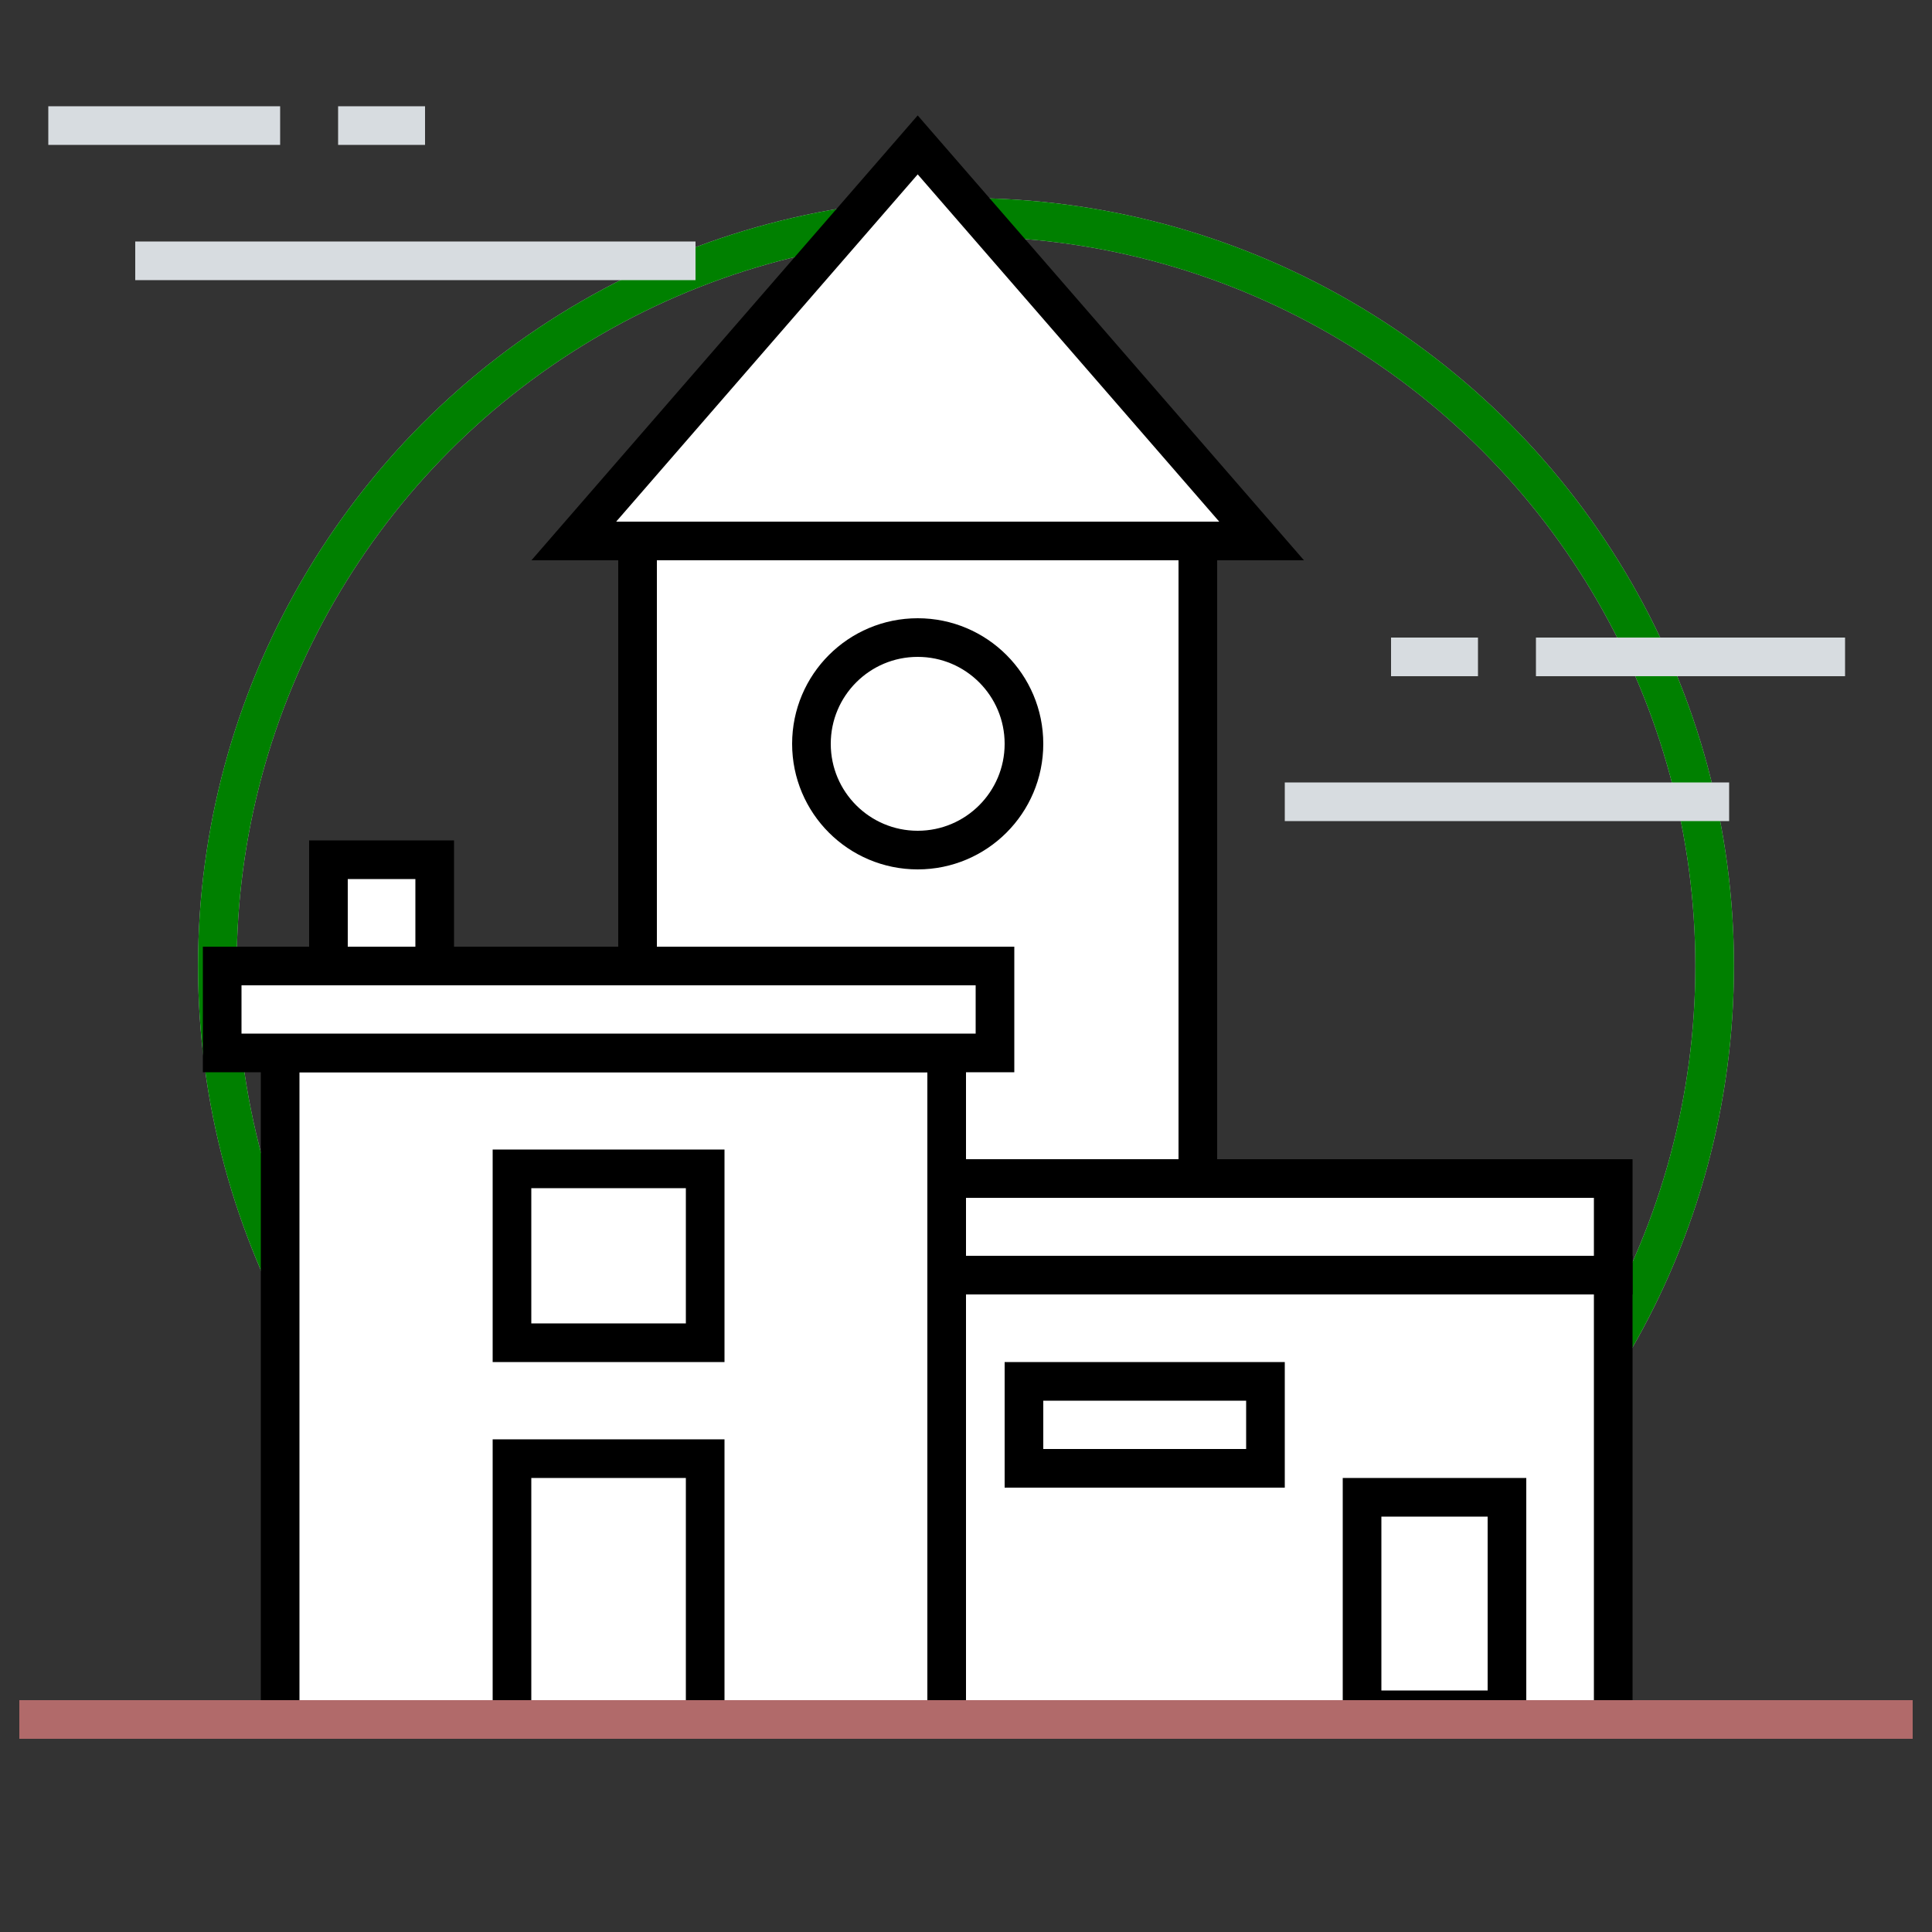 <?xml version="1.0" encoding="utf-8"?>
<!-- Generator: Adobe Illustrator 18.1.0, SVG Export Plug-In . SVG Version: 6.00 Build 0)  -->
<!DOCTYPE svg PUBLIC "-//W3C//DTD SVG 1.1//EN" "http://www.w3.org/Graphics/SVG/1.1/DTD/svg11.dtd">
<svg version="1.1" xmlns="http://www.w3.org/2000/svg" xmlns:xlink="http://www.w3.org/1999/xlink" x="0px" y="0px" width="200px"
   height="200px" viewBox="0 0 200 200" style="enable-background:new 0 0 200 200;" xml:space="preserve">
<rect x="0" y="0" width="200" height="200" fill="#333333" stroke="none"/>
<style type="text/css">
  .st0{fill:none;stroke:#D7DCE0;stroke-width:4;stroke-miterlimit:10;}
  .st1{fill:none;stroke:green;stroke-width:4;stroke-miterlimit:10;}
  .st2{opacity:0;fill:#FFFFFF;}
  .st3{fill:#b16a6a;}
  .st4{fill:#FFFFFF;stroke:black;
;stroke-width:4;stroke-miterlimit:10;}
  .st5{fill:none;stroke:#b16a6a;
;stroke-width:4;stroke-miterlimit:10;}
</style>
<g id="cd-loading">
  <g id="cd-circle">
    <circle id="cd-loading-circle" class="st0" cx="100" cy="100" r="77.5"/>
    <circle id="cd-loading-circle-filled" class="st1" cx="100" cy="100" r="77.5"/>
  </g>
  <g id="cd-play-btn">
    <rect x="84" y="78.1" class="st2" width="32" height="43.9"/>
    <polygon class="st3" points="84,78.1 116,100 84,121.9     "/>
  </g>
  <g id="cd-pause-btn">
    <rect x="81" y="80.1" class="st2" width="38" height="39.9"/>
    <rect x="81" y="80.1" class="st3" width="11" height="39.9"/>
    <rect x="108" y="80.1" class="st3" width="11" height="39.9"/>
  </g>
</g>
<g id="cd-buildings">
  <g id="cd-home-3">
    <rect id="cd-home-3-base" x="66" y="55" class="st4" width="58" height="123"/>
    <polygon id="cd-home-3-roof" class="st4" points="59.4,56 95,15 130.6,56     "/>
    <circle id="cd-home-3-window" class="st4" cx="95" cy="77" r="11"/>
  </g>
  <g id="cd-home-2">
    <rect id="cd-home-2-base" x="98" y="132" class="st4" width="69" height="46"/>
    <rect id="cd-home-2-roof" x="98" y="122" class="st4" width="69" height="10"/>
    <rect id="cd-home-2-door" x="141" y="155" class="st4" width="15" height="22"/>
    <rect id="cd-home-2-window" x="106" y="143" class="st4" width="25" height="9"/>
  </g>
  <g id="cd-home-1">
    <rect id="cd-home-1-base" x="29" y="109" class="st4" width="69" height="69"/>
    <rect id="cd-home-1-roof" x="23" y="100" class="st4" width="80" height="9"/>
    <rect id="cd-home-1-door" x="53" y="151" class="st4" width="20" height="27"/>
    <rect id="cd-home-1-window" x="53" y="121" class="st4" width="20" height="18"/>
    <rect id="cd-home-1-chimney" x="34" y="89" class="st4" width="11" height="11"/>
  </g>
  <line id="cd-floor" class="st5" x1="2" y1="178" x2="198" y2="178"/>
  <g id="cd-cloud-1">
    <line class="st0" x1="5" y1="13" x2="29" y2="13"/>
    <line class="st0" x1="35" y1="13" x2="44" y2="13"/>
    <line class="st0" x1="72" y1="27" x2="14" y2="27"/>
  </g>
  <g id="cd-cloud-2">
    <line class="st0" x1="191" y1="68" x2="159" y2="68"/>
    <line class="st0" x1="153" y1="68" x2="144" y2="68"/>
    <line class="st0" x1="179" y1="83" x2="133" y2="83"/>
  </g>
</g>
</svg>